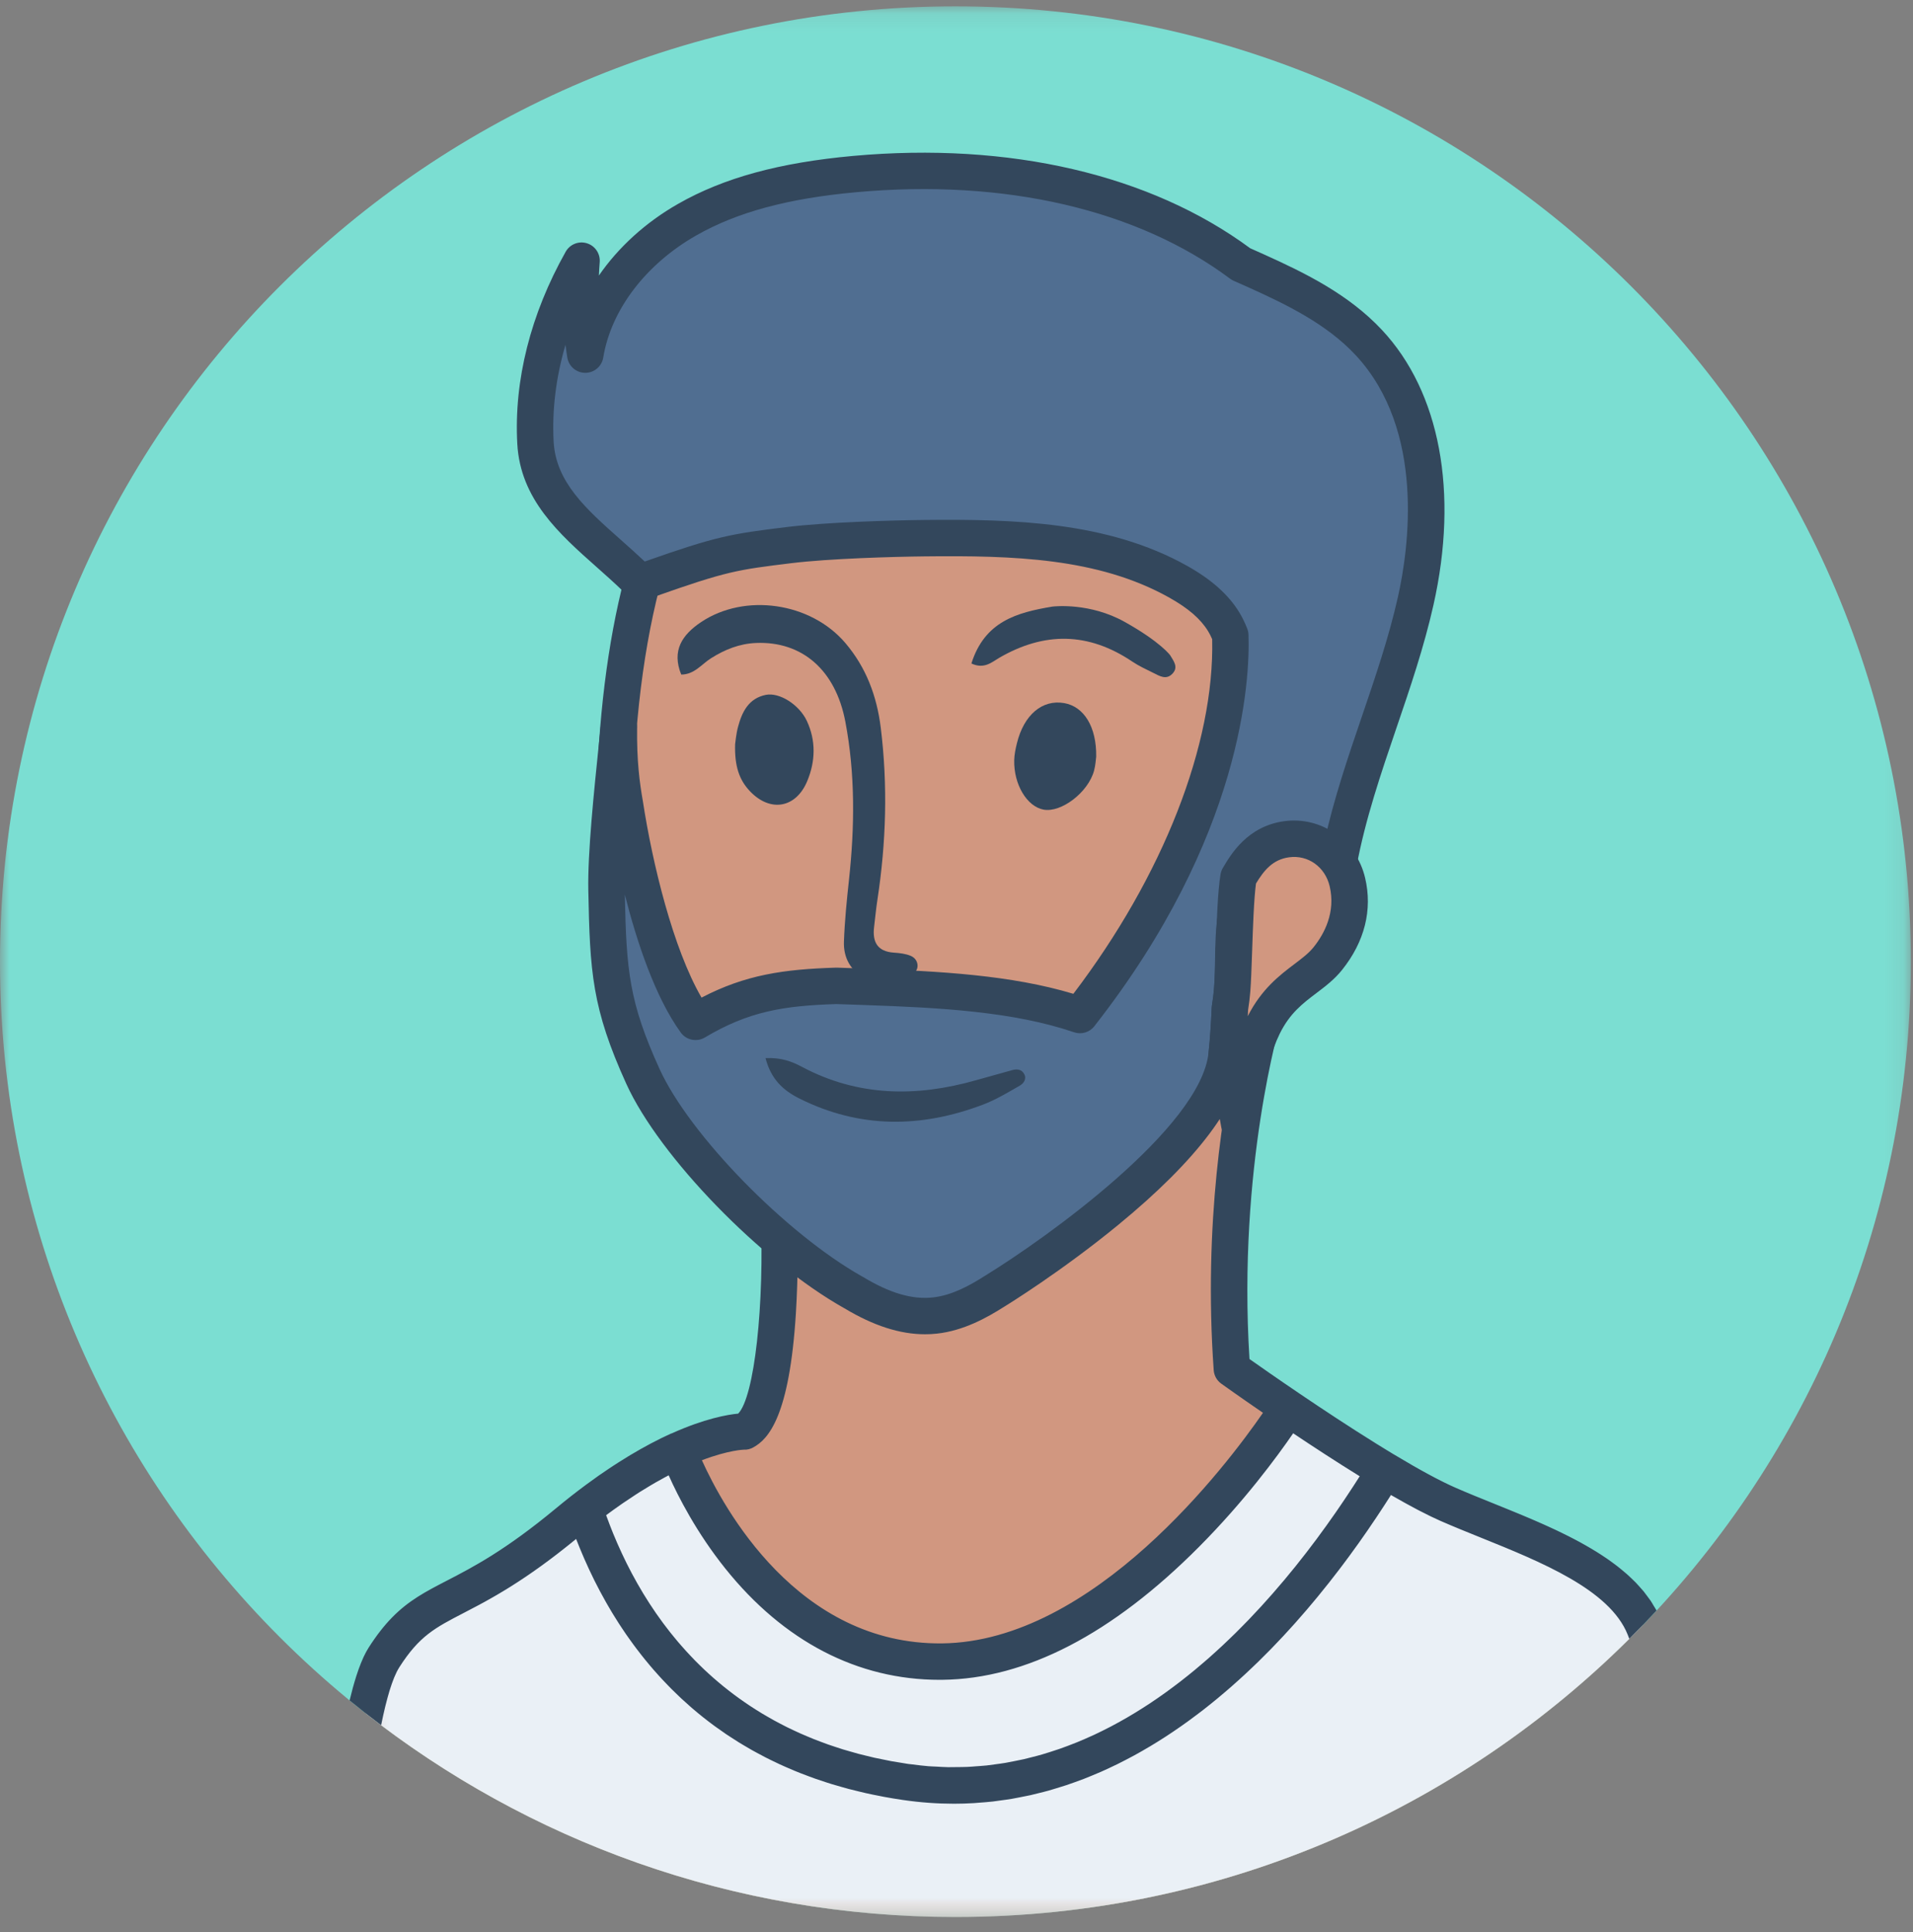 <?xml version="1.0" encoding="UTF-8"?>
<svg width="100px" height="101px" viewBox="0 0 100 101" version="1.1" xmlns="http://www.w3.org/2000/svg" xmlns:xlink="http://www.w3.org/1999/xlink">
    <rect x="0" y="0" width="100" height="101" fill="#808080" stroke="none"/>
    <!-- Generator: Sketch 48.2 (47327) - http://www.bohemiancoding.com/sketch -->
    <title>Avatar 3</title>
    <desc>Created with Sketch.</desc>
    <defs>
        <polygon id="path-1" points="0 0.114 99.886 0.114 99.886 100 0 100"></polygon>
        <polygon id="path-3" points="0.216 0.224 67.021 0.224 67.021 47.351 0.216 47.351"></polygon>
        <polygon id="path-5" points="0.216 0.155 67.021 0.155 67.021 23.51 0.216 23.51"></polygon>
    </defs>
    <g id="Page-1" stroke="none" stroke-width="1" fill="none" fill-rule="evenodd">
        <g id="Avatar-3">
            <g id="Page-1">
                <g id="Group-3" transform="translate(0, 0.217)">
                    <mask id="mask-2" fill="white">
                        <use xlink:href="#path-1"></use>
                    </mask>
                    <g id="Clip-2"></g>
                    <path d="M99.886,50.057 C99.886,77.64 77.525,100 49.943,100 C22.36,100 -0,77.64 -0,50.057 C-0,22.474 22.36,0.114 49.943,0.114 C77.525,0.114 99.886,22.474 99.886,50.057" id="Fill-1" fill="#7BDED2" mask="url(#mask-2)"></path>
                </g>
                <g id="Group-6" transform="translate(18.874, 52.866)">
                    <mask id="mask-4" fill="white">
                        <use xlink:href="#path-3"></use>
                    </mask>
                    <g id="Clip-5"></g>
                    <path d="M56.829,25.78 C53.186,24.185 45.521,18.695 45.521,18.695 C44.774,8.129 47.171,0.224 47.171,0.224 L21.84,10.378 C21.84,10.378 22.281,20.754 20.043,21.968 C20.043,21.968 16.625,21.88 10.802,26.714 C4.979,31.548 3.43,30.293 1.2,33.778 C0.827,34.361 0.501,35.385 0.216,36.684 C8.71,43.365 19.424,47.351 31.069,47.351 C45.188,47.351 57.938,41.49 67.021,32.07 C65.59,28.871 60.41,27.349 56.829,25.78" id="Fill-4" fill="#D19780" mask="url(#mask-4)"></path>
                </g>
                <path d="M30.559,78.871 C32.379,84.356 36.769,91.618 47.336,93.156 C59.337,94.903 68.097,83.897 72.394,76.863 C70.675,75.83 68.825,74.612 67.336,73.602 C67.336,73.602 59.146,86.754 49.256,86.865 C39.365,86.975 35.446,75.821 35.446,75.821 C34.144,76.412 32.501,77.36 30.559,78.871" id="Fill-7" fill="#EAF0F6"></path>
                <g id="Group-11" transform="translate(18.874, 76.707)">
                    <mask id="mask-6" fill="white">
                        <use xlink:href="#path-5"></use>
                    </mask>
                    <g id="Clip-10"></g>
                    <path d="M56.829,1.939 C55.917,1.539 54.753,0.896 53.519,0.155 C49.223,7.19 40.463,18.196 28.462,16.449 C17.895,14.911 13.505,7.649 11.685,2.165 C11.397,2.389 11.104,2.623 10.802,2.873 C4.979,7.707 3.43,6.452 1.2,9.937 C0.827,10.52 0.501,11.544 0.216,12.843 C8.71,19.524 19.424,23.51 31.069,23.51 C45.188,23.51 57.938,17.649 67.021,8.229 C65.59,5.03 60.41,3.508 56.829,1.939" id="Fill-9" fill="#EAF0F6" mask="url(#mask-6)"></path>
                </g>
                <path d="M70.906,77.442 C70.845,77.537 70.785,77.631 70.723,77.726 C70.644,77.848 70.562,77.971 70.48,78.094 C70.415,78.194 70.35,78.292 70.282,78.393 C70.199,78.517 70.112,78.644 70.026,78.77 C69.957,78.87 69.889,78.97 69.819,79.072 C69.729,79.201 69.636,79.332 69.543,79.463 C69.472,79.563 69.403,79.662 69.331,79.763 C69.234,79.898 69.134,80.034 69.034,80.169 C68.962,80.267 68.892,80.365 68.819,80.464 C68.707,80.614 68.592,80.764 68.477,80.915 C68.413,81 68.35,81.084 68.284,81.169 C68.103,81.403 67.918,81.639 67.729,81.874 C67.678,81.937 67.625,82 67.574,82.063 C67.434,82.236 67.293,82.408 67.149,82.581 C67.067,82.679 66.981,82.777 66.897,82.875 C66.78,83.012 66.665,83.15 66.545,83.286 C66.455,83.39 66.362,83.492 66.27,83.595 C66.153,83.726 66.037,83.857 65.918,83.987 C65.822,84.092 65.722,84.197 65.624,84.301 C65.507,84.427 65.389,84.553 65.27,84.678 C65.168,84.784 65.063,84.889 64.96,84.994 C64.84,85.116 64.72,85.238 64.598,85.359 C64.492,85.464 64.383,85.567 64.276,85.671 C64.153,85.79 64.03,85.908 63.905,86.025 C63.795,86.128 63.682,86.23 63.57,86.332 C63.444,86.446 63.318,86.561 63.19,86.675 C63.076,86.775 62.961,86.873 62.845,86.972 C62.716,87.084 62.585,87.195 62.453,87.304 C62.336,87.401 62.217,87.497 62.099,87.592 C61.965,87.699 61.831,87.806 61.696,87.91 C61.575,88.004 61.453,88.096 61.33,88.187 C61.193,88.29 61.056,88.391 60.917,88.491 C60.793,88.58 60.668,88.668 60.542,88.755 C60.401,88.852 60.26,88.949 60.117,89.044 C59.99,89.128 59.862,89.21 59.733,89.292 C59.589,89.384 59.444,89.475 59.298,89.563 C59.167,89.643 59.036,89.72 58.904,89.797 C58.756,89.883 58.607,89.966 58.457,90.049 C58.324,90.122 58.19,90.195 58.056,90.265 C57.904,90.345 57.75,90.422 57.596,90.498 C57.461,90.564 57.324,90.631 57.187,90.695 C57.031,90.767 56.874,90.837 56.716,90.905 C56.577,90.965 56.439,91.025 56.299,91.082 C56.139,91.148 55.977,91.209 55.816,91.27 C55.674,91.323 55.534,91.376 55.391,91.425 C55.227,91.483 55.062,91.535 54.896,91.588 C54.753,91.633 54.61,91.679 54.465,91.721 C54.297,91.77 54.127,91.813 53.957,91.856 C53.812,91.894 53.667,91.933 53.52,91.966 C53.347,92.005 53.172,92.039 52.998,92.073 C52.851,92.102 52.704,92.133 52.556,92.158 C52.378,92.188 52.198,92.211 52.019,92.235 C51.87,92.254 51.723,92.277 51.574,92.294 C51.39,92.313 51.204,92.324 51.018,92.338 C50.87,92.349 50.723,92.363 50.574,92.369 C50.382,92.378 50.187,92.377 49.992,92.379 C49.847,92.38 49.703,92.386 49.556,92.383 C49.349,92.379 49.139,92.365 48.929,92.353 C48.793,92.346 48.658,92.344 48.521,92.332 C48.253,92.31 47.982,92.277 47.71,92.241 C47.631,92.231 47.553,92.225 47.473,92.214 C47.333,92.194 47.198,92.169 47.06,92.146 C46.9,92.12 46.737,92.096 46.581,92.067 C46.434,92.04 46.292,92.008 46.148,91.979 C46.002,91.95 45.855,91.922 45.712,91.89 C45.568,91.857 45.428,91.821 45.286,91.787 C45.148,91.753 45.009,91.721 44.874,91.685 C44.735,91.649 44.601,91.608 44.465,91.569 C44.331,91.531 44.197,91.494 44.066,91.454 C43.933,91.413 43.804,91.369 43.673,91.326 C43.544,91.283 43.415,91.242 43.288,91.197 C43.16,91.152 43.035,91.104 42.909,91.057 C42.786,91.01 42.662,90.965 42.54,90.916 C42.417,90.867 42.296,90.816 42.175,90.764 C42.057,90.714 41.937,90.664 41.821,90.612 C41.703,90.559 41.587,90.504 41.47,90.45 C41.356,90.396 41.242,90.342 41.13,90.287 C41.017,90.23 40.905,90.172 40.794,90.114 C40.684,90.056 40.574,89.999 40.467,89.94 C40.358,89.88 40.251,89.819 40.145,89.757 C40.039,89.697 39.934,89.636 39.831,89.574 C39.726,89.511 39.624,89.447 39.522,89.383 C39.421,89.318 39.32,89.254 39.221,89.189 C39.122,89.123 39.024,89.056 38.926,88.989 C38.829,88.923 38.733,88.855 38.638,88.787 C38.543,88.718 38.449,88.65 38.356,88.58 C38.263,88.51 38.171,88.44 38.08,88.368 C37.989,88.298 37.9,88.227 37.811,88.155 C37.722,88.082 37.634,88.009 37.547,87.935 C37.461,87.862 37.375,87.789 37.291,87.715 C37.205,87.64 37.121,87.564 37.038,87.488 C36.956,87.412 36.874,87.338 36.794,87.262 C36.713,87.184 36.632,87.106 36.553,87.028 C36.475,86.951 36.397,86.874 36.321,86.797 C36.243,86.717 36.167,86.637 36.091,86.555 C36.017,86.477 35.943,86.4 35.871,86.32 C35.797,86.238 35.724,86.155 35.651,86.072 C35.581,85.994 35.512,85.915 35.444,85.835 C35.372,85.751 35.303,85.666 35.234,85.581 C35.168,85.501 35.102,85.421 35.038,85.34 C34.97,85.254 34.904,85.167 34.838,85.081 C34.776,85 34.713,84.919 34.653,84.838 C34.588,84.749 34.525,84.66 34.461,84.571 C34.404,84.491 34.345,84.41 34.289,84.33 C34.226,84.238 34.166,84.147 34.105,84.055 C34.052,83.975 33.997,83.896 33.945,83.815 C33.884,83.721 33.827,83.627 33.768,83.533 C33.719,83.454 33.669,83.376 33.621,83.298 C33.558,83.194 33.499,83.091 33.439,82.987 C33.398,82.917 33.355,82.847 33.316,82.777 C33.218,82.604 33.123,82.432 33.031,82.259 C32.998,82.196 32.966,82.133 32.933,82.069 C32.875,81.958 32.817,81.847 32.762,81.736 C32.723,81.657 32.686,81.579 32.648,81.501 C32.602,81.405 32.555,81.309 32.51,81.212 C32.472,81.131 32.436,81.05 32.399,80.968 C32.357,80.876 32.315,80.784 32.274,80.691 C32.237,80.607 32.203,80.523 32.167,80.439 C32.13,80.35 32.091,80.262 32.055,80.174 C32.02,80.088 31.987,80.003 31.953,79.918 C31.919,79.831 31.884,79.745 31.852,79.659 C31.819,79.573 31.788,79.489 31.757,79.404 C31.732,79.339 31.709,79.275 31.685,79.21 C31.945,79.016 32.204,78.831 32.461,78.652 C32.495,78.628 32.53,78.603 32.564,78.58 C32.791,78.424 33.015,78.275 33.238,78.131 C33.305,78.088 33.372,78.044 33.438,78.002 C33.628,77.882 33.817,77.768 34.005,77.656 C34.097,77.601 34.19,77.547 34.28,77.495 C34.44,77.403 34.599,77.316 34.757,77.231 C34.823,77.195 34.889,77.16 34.954,77.126 C35.449,78.235 36.413,80.125 37.918,82.003 C40.968,85.809 44.836,87.817 49.113,87.817 C49.164,87.817 49.215,87.817 49.266,87.816 C53.627,87.768 58.14,85.428 62.68,80.863 C65.048,78.483 66.773,76.132 67.599,74.929 C68.68,75.652 69.888,76.44 71.077,77.175 C71.02,77.263 70.964,77.352 70.906,77.442 Z M38.893,75.785 C39.06,75.795 39.224,75.75 39.371,75.67 C40.171,75.237 41.272,74.036 41.605,68.643 C41.725,66.692 41.708,64.84 41.686,63.88 L64.66,54.671 C63.987,57.642 62.9,63.907 63.445,71.628 C63.465,71.911 63.61,72.17 63.841,72.335 C63.943,72.408 64.794,73.016 66.021,73.858 C64.133,76.593 57.175,85.824 49.245,85.912 C41.695,85.994 37.808,78.817 36.691,76.337 C38.11,75.799 38.883,75.786 38.893,75.785 Z M86.594,84.195 C86.549,84.109 86.494,84.028 86.444,83.946 C86.391,83.855 86.34,83.764 86.282,83.678 C86.224,83.593 86.16,83.511 86.098,83.429 C86.038,83.349 85.981,83.268 85.917,83.19 C85.85,83.109 85.778,83.031 85.707,82.952 C85.64,82.878 85.575,82.802 85.506,82.731 C85.43,82.653 85.351,82.579 85.272,82.504 C85.199,82.435 85.126,82.364 85.05,82.297 C84.968,82.224 84.882,82.153 84.797,82.083 C84.718,82.017 84.638,81.951 84.556,81.887 C84.468,81.818 84.377,81.751 84.286,81.685 C84.2,81.622 84.115,81.56 84.027,81.499 C83.933,81.435 83.838,81.371 83.742,81.308 C83.651,81.249 83.56,81.19 83.467,81.132 C83.369,81.071 83.27,81.011 83.17,80.952 C83.074,80.895 82.978,80.839 82.88,80.784 C82.779,80.727 82.677,80.669 82.574,80.613 C82.474,80.559 82.372,80.505 82.271,80.452 C82.167,80.398 82.064,80.345 81.959,80.292 C81.854,80.239 81.749,80.187 81.643,80.136 C81.538,80.085 81.434,80.034 81.328,79.984 C81.22,79.933 81.11,79.883 81.001,79.833 C80.896,79.785 80.791,79.737 80.686,79.69 C80.573,79.64 80.46,79.59 80.347,79.541 C80.244,79.496 80.14,79.45 80.036,79.406 C79.92,79.356 79.803,79.307 79.686,79.258 C79.585,79.216 79.485,79.173 79.384,79.132 C79.266,79.083 79.147,79.035 79.028,78.986 C78.928,78.945 78.828,78.903 78.728,78.863 L78.725,78.862 C78.517,78.777 78.31,78.693 78.104,78.61 C77.389,78.322 76.713,78.049 76.085,77.774 C76.026,77.748 75.963,77.719 75.902,77.691 C75.863,77.673 75.826,77.657 75.786,77.638 C75.74,77.616 75.691,77.593 75.644,77.57 C75.582,77.54 75.521,77.511 75.456,77.479 C75.417,77.46 75.375,77.438 75.335,77.418 C75.258,77.379 75.181,77.341 75.101,77.299 C75.066,77.281 75.03,77.262 74.995,77.244 C74.905,77.196 74.813,77.148 74.719,77.097 C74.688,77.081 74.658,77.064 74.627,77.048 C74.524,76.992 74.419,76.934 74.311,76.874 C74.284,76.859 74.258,76.844 74.231,76.829 C74.113,76.763 73.991,76.695 73.868,76.624 C73.85,76.613 73.832,76.603 73.814,76.593 C73.521,76.425 73.214,76.244 72.891,76.05 C72.886,76.047 72.88,76.044 72.874,76.041 C72.723,75.95 72.569,75.855 72.412,75.76 C72.356,75.726 72.301,75.692 72.245,75.657 C72.145,75.596 72.042,75.532 71.94,75.469 C69.193,73.761 66.313,71.751 65.315,71.046 C64.687,61.018 66.933,53.442 66.956,53.366 C67.062,53.015 66.958,52.635 66.688,52.388 C66.418,52.141 66.031,52.069 65.691,52.206 L40.36,62.36 C39.985,62.511 39.746,62.881 39.763,63.285 C39.973,68.255 39.431,73.039 38.588,73.9 C38.03,73.952 36.834,74.159 35.103,74.938 C35.086,74.944 35.069,74.947 35.052,74.954 C34.371,75.264 33.671,75.637 32.958,76.063 C32.921,76.085 32.884,76.108 32.847,76.13 C32.685,76.229 32.522,76.33 32.358,76.434 C32.256,76.499 32.152,76.565 32.047,76.634 C31.975,76.681 31.902,76.729 31.83,76.778 C31.652,76.896 31.472,77.019 31.288,77.147 L31.265,77.164 C31.067,77.303 30.864,77.45 30.659,77.601 C30.643,77.613 30.626,77.625 30.61,77.637 C30.115,78.004 29.601,78.405 29.068,78.848 C26.416,81.049 24.719,81.929 23.354,82.635 C22.252,83.206 21.361,83.668 20.481,84.572 C20.082,84.983 19.685,85.485 19.272,86.131 C19.271,86.132 19.27,86.133 19.27,86.134 C19.228,86.2 19.187,86.272 19.146,86.346 C19.133,86.369 19.121,86.393 19.109,86.417 C19.078,86.475 19.048,86.536 19.018,86.599 C19.007,86.624 18.995,86.648 18.984,86.673 C18.945,86.758 18.907,86.846 18.87,86.939 C18.869,86.942 18.868,86.944 18.867,86.947 C18.825,87.049 18.784,87.157 18.744,87.269 C18.74,87.281 18.736,87.294 18.732,87.306 C18.696,87.407 18.661,87.513 18.625,87.621 C18.621,87.636 18.617,87.65 18.612,87.664 C18.494,88.036 18.382,88.449 18.276,88.894 C18.816,89.337 19.365,89.769 19.923,90.189 C19.923,90.187 19.924,90.185 19.924,90.184 C19.957,90.02 19.991,89.861 20.024,89.707 C20.028,89.69 20.032,89.672 20.036,89.655 C20.068,89.512 20.1,89.373 20.132,89.239 C20.139,89.211 20.146,89.183 20.153,89.155 C20.183,89.033 20.214,88.914 20.245,88.8 C20.255,88.762 20.265,88.725 20.276,88.688 C20.304,88.586 20.332,88.487 20.361,88.393 C20.375,88.347 20.39,88.302 20.404,88.258 C20.43,88.177 20.457,88.096 20.483,88.021 C20.502,87.968 20.52,87.919 20.539,87.869 C20.563,87.808 20.586,87.745 20.609,87.688 C20.634,87.629 20.659,87.576 20.684,87.521 C20.703,87.48 20.721,87.436 20.74,87.398 C20.781,87.317 20.822,87.245 20.864,87.178 C20.868,87.172 20.871,87.163 20.876,87.157 C21.922,85.521 22.742,85.097 24.23,84.326 C24.486,84.193 24.759,84.051 25.053,83.894 C25.07,83.885 25.088,83.875 25.105,83.865 C25.185,83.823 25.266,83.779 25.349,83.733 C25.383,83.714 25.42,83.693 25.455,83.673 C25.523,83.636 25.59,83.599 25.659,83.559 C25.704,83.534 25.751,83.506 25.797,83.48 C25.859,83.444 25.921,83.409 25.986,83.371 C26.035,83.342 26.087,83.311 26.137,83.281 C26.201,83.244 26.264,83.207 26.328,83.167 C26.382,83.135 26.437,83.1 26.492,83.067 C26.556,83.027 26.62,82.988 26.686,82.947 C26.744,82.911 26.804,82.872 26.863,82.834 C26.929,82.792 26.993,82.751 27.06,82.708 C27.122,82.668 27.185,82.625 27.248,82.584 C27.316,82.539 27.384,82.495 27.453,82.448 C27.517,82.405 27.582,82.36 27.647,82.316 C27.719,82.266 27.79,82.218 27.863,82.167 C27.931,82.12 28,82.07 28.069,82.021 C28.142,81.969 28.215,81.918 28.29,81.864 C28.362,81.811 28.436,81.756 28.51,81.702 C28.585,81.647 28.66,81.592 28.736,81.535 C28.813,81.478 28.891,81.418 28.969,81.359 C29.046,81.3 29.123,81.242 29.202,81.18 C29.283,81.118 29.365,81.052 29.448,80.988 C29.527,80.925 29.607,80.863 29.688,80.798 C29.773,80.73 29.861,80.658 29.948,80.588 C30.004,80.542 30.059,80.499 30.116,80.452 C30.147,80.534 30.181,80.617 30.214,80.699 C30.244,80.774 30.273,80.848 30.304,80.923 C30.353,81.042 30.404,81.161 30.454,81.28 C30.483,81.348 30.511,81.414 30.54,81.481 C30.601,81.621 30.665,81.761 30.729,81.901 C30.751,81.948 30.771,81.996 30.794,82.044 C30.882,82.234 30.973,82.424 31.068,82.614 C31.071,82.62 31.075,82.627 31.078,82.634 C31.169,82.815 31.262,82.996 31.358,83.177 C31.387,83.233 31.419,83.288 31.449,83.344 C31.52,83.477 31.592,83.609 31.668,83.742 C31.705,83.809 31.745,83.876 31.784,83.944 C31.854,84.064 31.924,84.184 31.996,84.304 C32.04,84.377 32.086,84.449 32.131,84.522 C32.202,84.636 32.272,84.75 32.345,84.863 C32.394,84.939 32.444,85.013 32.493,85.088 C32.567,85.199 32.64,85.309 32.716,85.42 C32.769,85.495 32.821,85.57 32.875,85.646 C32.952,85.754 33.03,85.863 33.11,85.972 C33.165,86.047 33.22,86.121 33.277,86.196 C33.358,86.303 33.441,86.41 33.525,86.517 C33.583,86.591 33.641,86.664 33.701,86.738 C33.787,86.845 33.876,86.951 33.965,87.057 C34.025,87.128 34.086,87.2 34.147,87.271 C34.24,87.378 34.335,87.484 34.431,87.59 C34.493,87.658 34.554,87.726 34.617,87.793 C34.718,87.902 34.822,88.01 34.926,88.117 C34.988,88.18 35.048,88.243 35.11,88.305 C35.223,88.419 35.34,88.531 35.458,88.643 C35.515,88.696 35.57,88.751 35.627,88.804 C35.767,88.935 35.911,89.062 36.056,89.19 C36.094,89.223 36.131,89.257 36.17,89.291 C36.544,89.613 36.935,89.925 37.345,90.226 C37.394,90.262 37.445,90.297 37.494,90.332 C37.65,90.445 37.807,90.556 37.968,90.665 C38.038,90.712 38.111,90.758 38.182,90.804 C38.326,90.899 38.47,90.993 38.619,91.085 C38.7,91.135 38.785,91.185 38.868,91.234 C39.01,91.319 39.152,91.404 39.298,91.486 C39.388,91.537 39.48,91.587 39.572,91.636 C39.715,91.714 39.86,91.792 40.007,91.867 C40.103,91.916 40.202,91.965 40.3,92.013 C40.447,92.086 40.595,92.157 40.746,92.227 C40.848,92.274 40.951,92.32 41.055,92.366 C41.207,92.433 41.361,92.499 41.516,92.564 C41.623,92.608 41.73,92.652 41.839,92.695 C41.997,92.757 42.158,92.818 42.32,92.877 C42.43,92.918 42.54,92.958 42.652,92.998 C42.819,93.056 42.988,93.111 43.159,93.167 C43.271,93.203 43.382,93.24 43.495,93.274 C43.674,93.329 43.856,93.38 44.039,93.431 C44.149,93.462 44.258,93.494 44.37,93.523 C44.567,93.575 44.767,93.623 44.968,93.671 C45.071,93.695 45.173,93.721 45.278,93.744 C45.511,93.797 45.749,93.844 45.988,93.89 C46.065,93.905 46.14,93.922 46.217,93.936 C46.539,93.995 46.866,94.05 47.199,94.098 C48.109,94.231 49,94.294 49.872,94.294 C50.218,94.294 50.561,94.283 50.9,94.263 C50.989,94.258 51.076,94.248 51.164,94.242 C51.412,94.224 51.66,94.205 51.905,94.178 C52.026,94.164 52.146,94.144 52.267,94.128 C52.476,94.1 52.686,94.073 52.892,94.038 C53.025,94.016 53.156,93.988 53.287,93.963 C53.479,93.926 53.671,93.89 53.861,93.848 C53.999,93.817 54.136,93.781 54.272,93.747 C54.453,93.702 54.633,93.659 54.812,93.609 C54.952,93.57 55.09,93.526 55.229,93.484 C55.402,93.432 55.574,93.38 55.745,93.323 C55.885,93.277 56.023,93.226 56.162,93.177 C56.328,93.117 56.495,93.058 56.66,92.994 C56.798,92.941 56.935,92.883 57.072,92.827 C57.234,92.76 57.396,92.694 57.555,92.624 C57.692,92.563 57.828,92.5 57.964,92.437 C58.12,92.364 58.277,92.291 58.432,92.214 C58.567,92.147 58.701,92.079 58.834,92.009 C58.987,91.93 59.139,91.85 59.291,91.768 C59.423,91.696 59.554,91.621 59.685,91.547 C59.834,91.462 59.982,91.376 60.129,91.288 C60.259,91.21 60.387,91.132 60.515,91.052 C60.661,90.961 60.806,90.869 60.95,90.776 C61.076,90.694 61.201,90.611 61.325,90.527 C61.468,90.431 61.609,90.333 61.75,90.235 C61.873,90.148 61.995,90.061 62.117,89.973 C62.256,89.872 62.394,89.77 62.531,89.666 C62.65,89.577 62.769,89.487 62.887,89.396 C63.023,89.289 63.158,89.182 63.293,89.074 C63.408,88.981 63.523,88.888 63.637,88.794 C63.771,88.683 63.903,88.571 64.034,88.459 C64.146,88.364 64.257,88.269 64.367,88.172 C64.498,88.057 64.628,87.941 64.757,87.824 C64.864,87.727 64.971,87.631 65.076,87.533 C65.205,87.414 65.332,87.293 65.459,87.172 C65.561,87.074 65.664,86.977 65.766,86.878 C65.892,86.754 66.016,86.629 66.141,86.504 C66.239,86.406 66.337,86.308 66.434,86.21 C66.56,86.081 66.683,85.951 66.806,85.821 C66.898,85.725 66.99,85.629 67.08,85.532 C67.207,85.396 67.331,85.259 67.455,85.122 C67.539,85.029 67.623,84.938 67.706,84.845 C67.835,84.7 67.961,84.554 68.088,84.408 C68.162,84.323 68.238,84.238 68.311,84.152 C68.449,83.99 68.584,83.828 68.719,83.666 C68.777,83.596 68.837,83.526 68.894,83.456 C69.078,83.233 69.258,83.009 69.435,82.785 C69.442,82.777 69.449,82.768 69.456,82.76 C69.64,82.527 69.82,82.294 69.997,82.062 C70.052,81.99 70.105,81.919 70.159,81.848 C70.278,81.688 70.398,81.53 70.515,81.371 C70.582,81.28 70.647,81.189 70.713,81.098 C70.813,80.961 70.913,80.823 71.011,80.687 C71.081,80.588 71.149,80.49 71.218,80.392 C71.307,80.265 71.396,80.139 71.483,80.013 C71.554,79.909 71.623,79.806 71.693,79.703 C71.773,79.586 71.854,79.467 71.932,79.351 C72.003,79.245 72.071,79.14 72.141,79.035 C72.214,78.924 72.288,78.812 72.36,78.702 C72.428,78.596 72.494,78.492 72.562,78.388 C72.611,78.31 72.663,78.232 72.711,78.155 C72.733,78.168 72.753,78.179 72.775,78.192 C72.992,78.316 73.205,78.437 73.414,78.553 C73.457,78.577 73.498,78.599 73.54,78.622 C73.721,78.722 73.899,78.817 74.072,78.909 C74.104,78.925 74.138,78.944 74.169,78.96 C74.349,79.054 74.523,79.141 74.693,79.224 C74.742,79.249 74.79,79.271 74.838,79.295 C74.991,79.368 75.141,79.438 75.283,79.501 C75.295,79.506 75.309,79.513 75.321,79.518 C75.974,79.804 76.663,80.082 77.391,80.376 C80.556,81.653 84.143,83.1 85.084,85.452 C85.089,85.466 85.095,85.482 85.101,85.496 C85.123,85.553 85.147,85.615 85.17,85.675 C85.655,85.192 86.129,84.698 86.594,84.195 L86.594,84.195 Z" id="Fill-12" fill="#33475C"></path>
                <path d="M65.963,45.109 C66.017,44.222 66.045,43.3 66.045,42.343 C66.045,23.842 59.147,16.332 50.01,16.332 C41.945,16.332 32.095,20.389 32.095,43.968 C32.095,63.846 46.175,66.169 49.256,66.169 C52.784,66.169 57.565,64.529 61.123,59.91" id="Fill-14" fill="#D19780"></path>
                <path d="M49.256,67.121 C48.701,67.121 43.698,67.013 38.932,63.272 C33.764,59.214 31.143,52.719 31.143,43.968 C31.143,24.999 37.491,15.381 50.01,15.381 C55.11,15.381 59.339,17.622 62.24,21.862 C65.396,26.476 66.997,33.367 66.997,42.343 C66.997,43.302 66.969,44.252 66.914,45.167 C66.882,45.691 66.432,46.088 65.906,46.06 C65.381,46.028 64.981,45.577 65.013,45.052 C65.066,44.175 65.093,43.264 65.093,42.343 C65.093,26.184 59.737,17.285 50.01,17.285 C45.171,17.285 41.486,18.806 38.745,21.935 C34.964,26.25 33.047,33.663 33.047,43.968 C33.047,64.975 49.094,65.217 49.256,65.217 C50.799,65.217 56.161,64.793 60.369,59.33 C60.69,58.913 61.288,58.835 61.704,59.156 C62.12,59.477 62.198,60.075 61.877,60.491 C58.68,64.643 53.961,67.121 49.256,67.121" id="Fill-16" fill="#33475C"></path>
                <path d="M35.611,35.265 C35.103,34.014 35.655,33.186 36.651,32.52 C38.937,30.992 42.38,31.483 44.194,33.62 C45.275,34.894 45.835,36.383 46.041,38.044 C46.412,41.053 46.323,44.043 45.867,47.031 C45.794,47.506 45.749,47.986 45.692,48.463 C45.597,49.252 45.871,49.745 46.732,49.802 C47.028,49.822 47.34,49.857 47.608,49.97 C48.056,50.159 48.095,50.751 47.65,50.954 C46.88,51.307 46.062,51.57 45.226,51.143 C44.453,50.747 44.086,50.06 44.116,49.223 C44.155,48.144 44.263,47.065 44.38,45.99 C44.68,43.225 44.709,40.463 44.189,37.725 C43.674,35.014 41.919,33.515 39.522,33.613 C38.653,33.649 37.892,33.954 37.164,34.414 C36.673,34.724 36.297,35.263 35.611,35.265" id="Fill-18" fill="#33475C"></path>
                <path d="M38.427,38.906 C38.444,38.806 38.476,38.385 38.583,37.985 C38.792,37.204 39.143,36.505 40.033,36.326 C40.744,36.183 41.777,36.836 42.175,37.684 C42.66,38.719 42.628,39.795 42.201,40.825 C41.608,42.258 40.258,42.479 39.199,41.359 C38.634,40.762 38.396,40.039 38.427,38.906" id="Fill-20" fill="#33475C"></path>
                <path d="M57.302,39.561 C57.283,39.694 57.269,39.997 57.192,40.283 C56.89,41.418 55.478,42.497 54.549,42.325 C53.683,42.163 52.987,41.007 53.017,39.74 C53.024,39.444 53.087,39.145 53.158,38.856 C53.523,37.368 54.483,36.558 55.627,36.756 C56.657,36.934 57.327,37.989 57.302,39.561" id="Fill-22" fill="#33475C"></path>
                <path d="M55.015,31.711 C53.153,32.021 51.472,32.486 50.779,34.686 C51.449,34.998 51.849,34.613 52.227,34.393 C54.597,33.015 56.903,33.047 59.186,34.584 C59.534,34.818 59.92,34.995 60.298,35.182 C60.616,35.339 60.96,35.561 61.284,35.223 C61.616,34.878 61.352,34.564 61.171,34.257 C61.171,34.257 60.668,33.56 58.791,32.511 C56.974,31.496 55.13,31.697 55.015,31.711" id="Fill-24" fill="#33475C"></path>
                <path d="M48.34,28.133 C52.865,28.084 57.617,28.193 61.568,30.399 C62.505,30.922 63.401,31.582 63.962,32.496 C64.103,32.725 64.215,32.966 64.312,33.214 C64.545,40.08 60.623,47.744 56.454,53.064 C53.039,51.898 48.849,51.713 45.242,51.589 L43.728,51.537 C40.943,51.622 38.89,51.91 36.357,53.42 C34.47,50.813 33.197,45.511 32.667,42.045 C32.468,40.913 32.332,39.74 32.352,38.03 C32.077,40.714 31.664,44.422 31.705,46.508 C31.786,50.69 31.876,52.46 33.607,56.267 C35.337,60.075 40.623,65.328 44.612,67.567 L44.612,67.567 C45.932,68.363 47.371,68.938 48.875,68.772 C50.007,68.647 51.034,68.113 52.004,67.495 L52.003,67.496 C52.003,67.496 63.571,60.409 64.122,55.132 C64.205,54.347 64.257,53.529 64.292,52.716 C64.342,52.401 64.384,52.085 64.409,51.766 C64.513,50.46 64.404,49.138 64.62,47.846 C64.836,46.555 65.456,45.237 66.609,44.618 L66.763,48.288 C68.12,52.643 67.295,46.196 67.718,46.246 C68.771,46.371 69.619,44.121 69.976,45.119 C70.843,40.433 72.962,36.064 74.005,31.414 C75.048,26.764 74.802,21.388 71.55,17.904 C69.95,16.191 67.794,15.12 65.657,14.156 C65.396,14.039 65.134,13.922 64.871,13.807 C59.264,9.62 51.72,8.46 44.684,9.099 C41.647,9.375 38.575,9.971 35.926,11.48 C33.276,12.989 31.087,15.53 30.595,18.539 C30.337,16.917 30.271,15.264 30.4,13.627 C28.774,16.516 27.811,19.829 27.991,23.139 C28.162,26.283 30.962,28.024 33.218,30.21 L33.52,30.493 L33.759,30.346 C37.715,28.943 38.325,28.855 41.253,28.496 C43.175,28.261 46.404,28.154 48.34,28.133" id="Fill-26" fill="#506E91"></path>
                <path d="M48.34,28.134 L48.343,28.134 L48.34,28.134 Z M45.046,66.719 C45.065,66.73 45.085,66.74 45.104,66.751 C46.517,67.604 47.681,67.946 48.771,67.826 C49.777,67.715 50.711,67.191 51.492,66.693 C51.507,66.683 51.523,66.674 51.538,66.665 C54.668,64.74 62.765,58.961 63.176,55.033 C63.247,54.347 63.302,53.576 63.341,52.674 C63.343,52.638 63.346,52.602 63.352,52.567 C63.404,52.24 63.44,51.953 63.46,51.691 C63.499,51.206 63.506,50.717 63.514,50.2 C63.526,49.385 63.538,48.542 63.681,47.689 C63.983,45.888 64.886,44.462 66.159,43.78 C66.448,43.624 66.796,43.629 67.081,43.792 C67.365,43.954 67.547,44.251 67.561,44.579 L67.591,45.302 C67.654,45.294 67.717,45.293 67.781,45.296 C67.932,45.228 68.233,44.9 68.382,44.739 C68.618,44.481 68.89,44.186 69.226,44.026 C69.721,41.766 70.469,39.573 71.195,37.443 C71.888,35.41 72.605,33.308 73.076,31.205 C73.634,28.715 74.536,22.497 70.854,18.554 C69.351,16.944 67.269,15.928 65.266,15.024 C65.009,14.908 64.75,14.793 64.49,14.68 C64.423,14.65 64.36,14.614 64.302,14.57 C59.453,10.95 52.517,9.343 44.77,10.047 C41.193,10.372 38.533,11.09 36.397,12.307 C33.761,13.808 31.943,16.195 31.534,18.693 C31.459,19.153 31.061,19.491 30.595,19.491 L30.593,19.491 C30.125,19.49 29.728,19.15 29.655,18.689 C29.619,18.468 29.588,18.247 29.56,18.025 C29.063,19.727 28.851,21.434 28.941,23.088 C29.057,25.209 30.635,26.609 32.463,28.231 C32.872,28.594 33.294,28.968 33.703,29.355 C37.462,28.03 38.191,27.912 41.138,27.551 C43.201,27.299 46.629,27.2 48.329,27.182 L48.329,27.182 C53.008,27.132 57.919,27.272 62.032,29.568 C63.311,30.281 64.207,31.077 64.773,31.998 C64.93,32.252 65.069,32.537 65.198,32.865 C65.238,32.966 65.26,33.073 65.264,33.181 C65.341,35.472 64.99,43.716 57.203,53.651 C56.953,53.97 56.53,54.095 56.146,53.965 C52.995,52.889 49.175,52.677 45.21,52.541 L43.726,52.49 C40.963,52.575 39.135,52.872 36.845,54.238 C36.421,54.489 35.875,54.377 35.586,53.978 C34.248,52.13 33.292,49.247 32.662,46.767 C32.744,50.745 32.885,52.379 34.473,55.874 C36.037,59.315 41.068,64.474 45.046,66.719 Z M48.356,69.752 C47.045,69.752 45.663,69.307 44.153,68.401 L44.146,68.398 C39.803,65.96 34.473,60.476 32.74,56.661 C30.942,52.704 30.836,50.809 30.753,46.527 C30.715,44.597 31.049,41.376 31.316,38.788 L31.405,37.933 C31.456,37.426 31.894,37.048 32.406,37.079 C32.914,37.108 33.31,37.532 33.304,38.041 C33.283,39.792 33.436,40.921 33.605,41.88 C34.104,45.143 35.182,49.583 36.672,52.153 C38.964,50.958 40.973,50.669 43.699,50.586 C43.719,50.585 43.739,50.585 43.76,50.586 L45.275,50.638 C49.128,50.77 52.859,50.975 56.109,51.954 C60.797,45.786 63.493,38.911 63.365,33.414 C63.297,33.255 63.226,33.117 63.151,32.995 C62.755,32.349 62.104,31.789 61.104,31.231 C57.397,29.161 52.956,29.036 48.35,29.086 L48.35,29.086 C46.689,29.104 43.349,29.199 41.369,29.441 C38.533,29.789 38.003,29.853 34.172,31.209 L34.021,31.302 C33.656,31.529 33.184,31.482 32.87,31.188 L32.567,30.905 C32.121,30.473 31.653,30.057 31.2,29.655 C29.232,27.91 27.198,26.106 27.04,23.191 C26.861,19.89 27.735,16.422 29.57,13.16 C29.789,12.771 30.25,12.586 30.677,12.717 C31.105,12.847 31.384,13.257 31.349,13.702 C31.33,13.936 31.316,14.171 31.306,14.405 C32.326,12.927 33.747,11.625 35.455,10.653 C37.835,9.296 40.741,8.502 44.598,8.151 C52.766,7.411 60.132,9.124 65.352,12.978 C65.585,13.081 65.817,13.184 66.049,13.289 C68.228,14.271 70.502,15.387 72.246,17.255 C75.274,20.498 76.254,25.735 74.934,31.622 C74.44,33.825 73.707,35.976 72.997,38.057 C72.195,40.41 71.365,42.844 70.912,45.293 C70.834,45.716 70.481,46.034 70.053,46.068 C69.954,46.076 69.857,46.069 69.765,46.048 C69.459,46.38 69.053,46.815 68.535,47.045 C68.531,47.321 68.535,47.658 68.539,47.919 C68.56,49.58 68.573,50.582 67.586,50.739 C66.579,50.894 66.227,49.768 65.854,48.572 C65.829,48.493 65.815,48.411 65.811,48.328 L65.764,47.186 C65.654,47.511 65.592,47.806 65.559,48.003 C65.44,48.714 65.429,49.449 65.417,50.229 C65.41,50.753 65.402,51.295 65.358,51.841 C65.335,52.138 65.296,52.456 65.241,52.811 C65.2,53.729 65.144,54.521 65.069,55.231 C64.814,57.678 62.59,60.638 58.46,64.029 C55.483,66.474 52.621,68.234 52.501,68.308 C52.495,68.312 52.489,68.315 52.483,68.318 C51.577,68.895 50.365,69.566 48.979,69.718 C48.773,69.741 48.565,69.752 48.356,69.752 Z" id="Fill-28" fill="#33475C"></path>
                <path d="M40.017,55.316 C40.834,55.278 41.387,55.489 41.912,55.768 C44.847,57.331 47.896,57.36 51.018,56.472 C51.654,56.291 52.29,56.114 52.927,55.939 C53.178,55.87 53.414,55.91 53.542,56.153 C53.683,56.423 53.493,56.648 53.304,56.757 C52.681,57.116 52.054,57.493 51.385,57.747 C48.146,58.976 44.934,59.004 41.781,57.424 C40.945,57.005 40.306,56.427 40.017,55.316" id="Fill-30" fill="#33475C"></path>
                <path d="M64.741,45.862 C64.525,47.153 64.512,50.46 64.409,51.766 C64.384,52.085 64.342,52.401 64.292,52.716 C64.257,53.529 64.205,54.347 64.122,55.132 L64.78,58.773 C64.78,58.773 65.052,55.628 66.045,53.614 C67.038,51.599 68.529,51.213 69.411,50.109 C70.295,49.006 70.791,47.626 70.432,46.108 C70.074,44.591 68.694,43.68 67.259,43.873 C65.824,44.066 65.148,45.171 64.741,45.862" id="Fill-32" fill="#D19780"></path>
                <path d="M65.241,52.811 C65.236,52.917 65.231,53.021 65.226,53.123 C65.948,51.699 66.898,50.98 67.663,50.4 C68.067,50.095 68.416,49.831 68.668,49.515 C69.228,48.815 69.829,47.693 69.506,46.327 C69.268,45.319 68.376,44.681 67.386,44.817 C66.523,44.933 66.061,45.518 65.655,46.189 C65.546,47 65.495,48.51 65.453,49.74 C65.423,50.597 65.398,51.338 65.358,51.841 C65.335,52.138 65.296,52.457 65.241,52.811 M64.779,59.725 C64.321,59.725 63.925,59.398 63.843,58.943 L63.186,55.301 C63.17,55.212 63.166,55.122 63.176,55.033 C63.248,54.348 63.301,53.576 63.341,52.674 C63.343,52.638 63.347,52.602 63.352,52.567 C63.404,52.239 63.44,51.953 63.46,51.691 C63.497,51.231 63.522,50.475 63.55,49.675 C63.599,48.225 63.655,46.582 63.802,45.705 C63.822,45.59 63.861,45.48 63.92,45.38 C64.338,44.669 65.207,43.189 67.132,42.93 C69.081,42.666 70.898,43.94 71.359,45.89 C71.754,47.561 71.338,49.226 70.155,50.705 C69.754,51.206 69.275,51.568 68.812,51.918 C68.099,52.458 67.425,52.968 66.899,54.035 C65.995,55.867 65.731,58.826 65.728,58.856 C65.687,59.331 65.3,59.703 64.824,59.724 C64.809,59.725 64.794,59.725 64.779,59.725" id="Fill-34" fill="#33475C"></path>
            </g>
        </g>
    </g>
</svg>